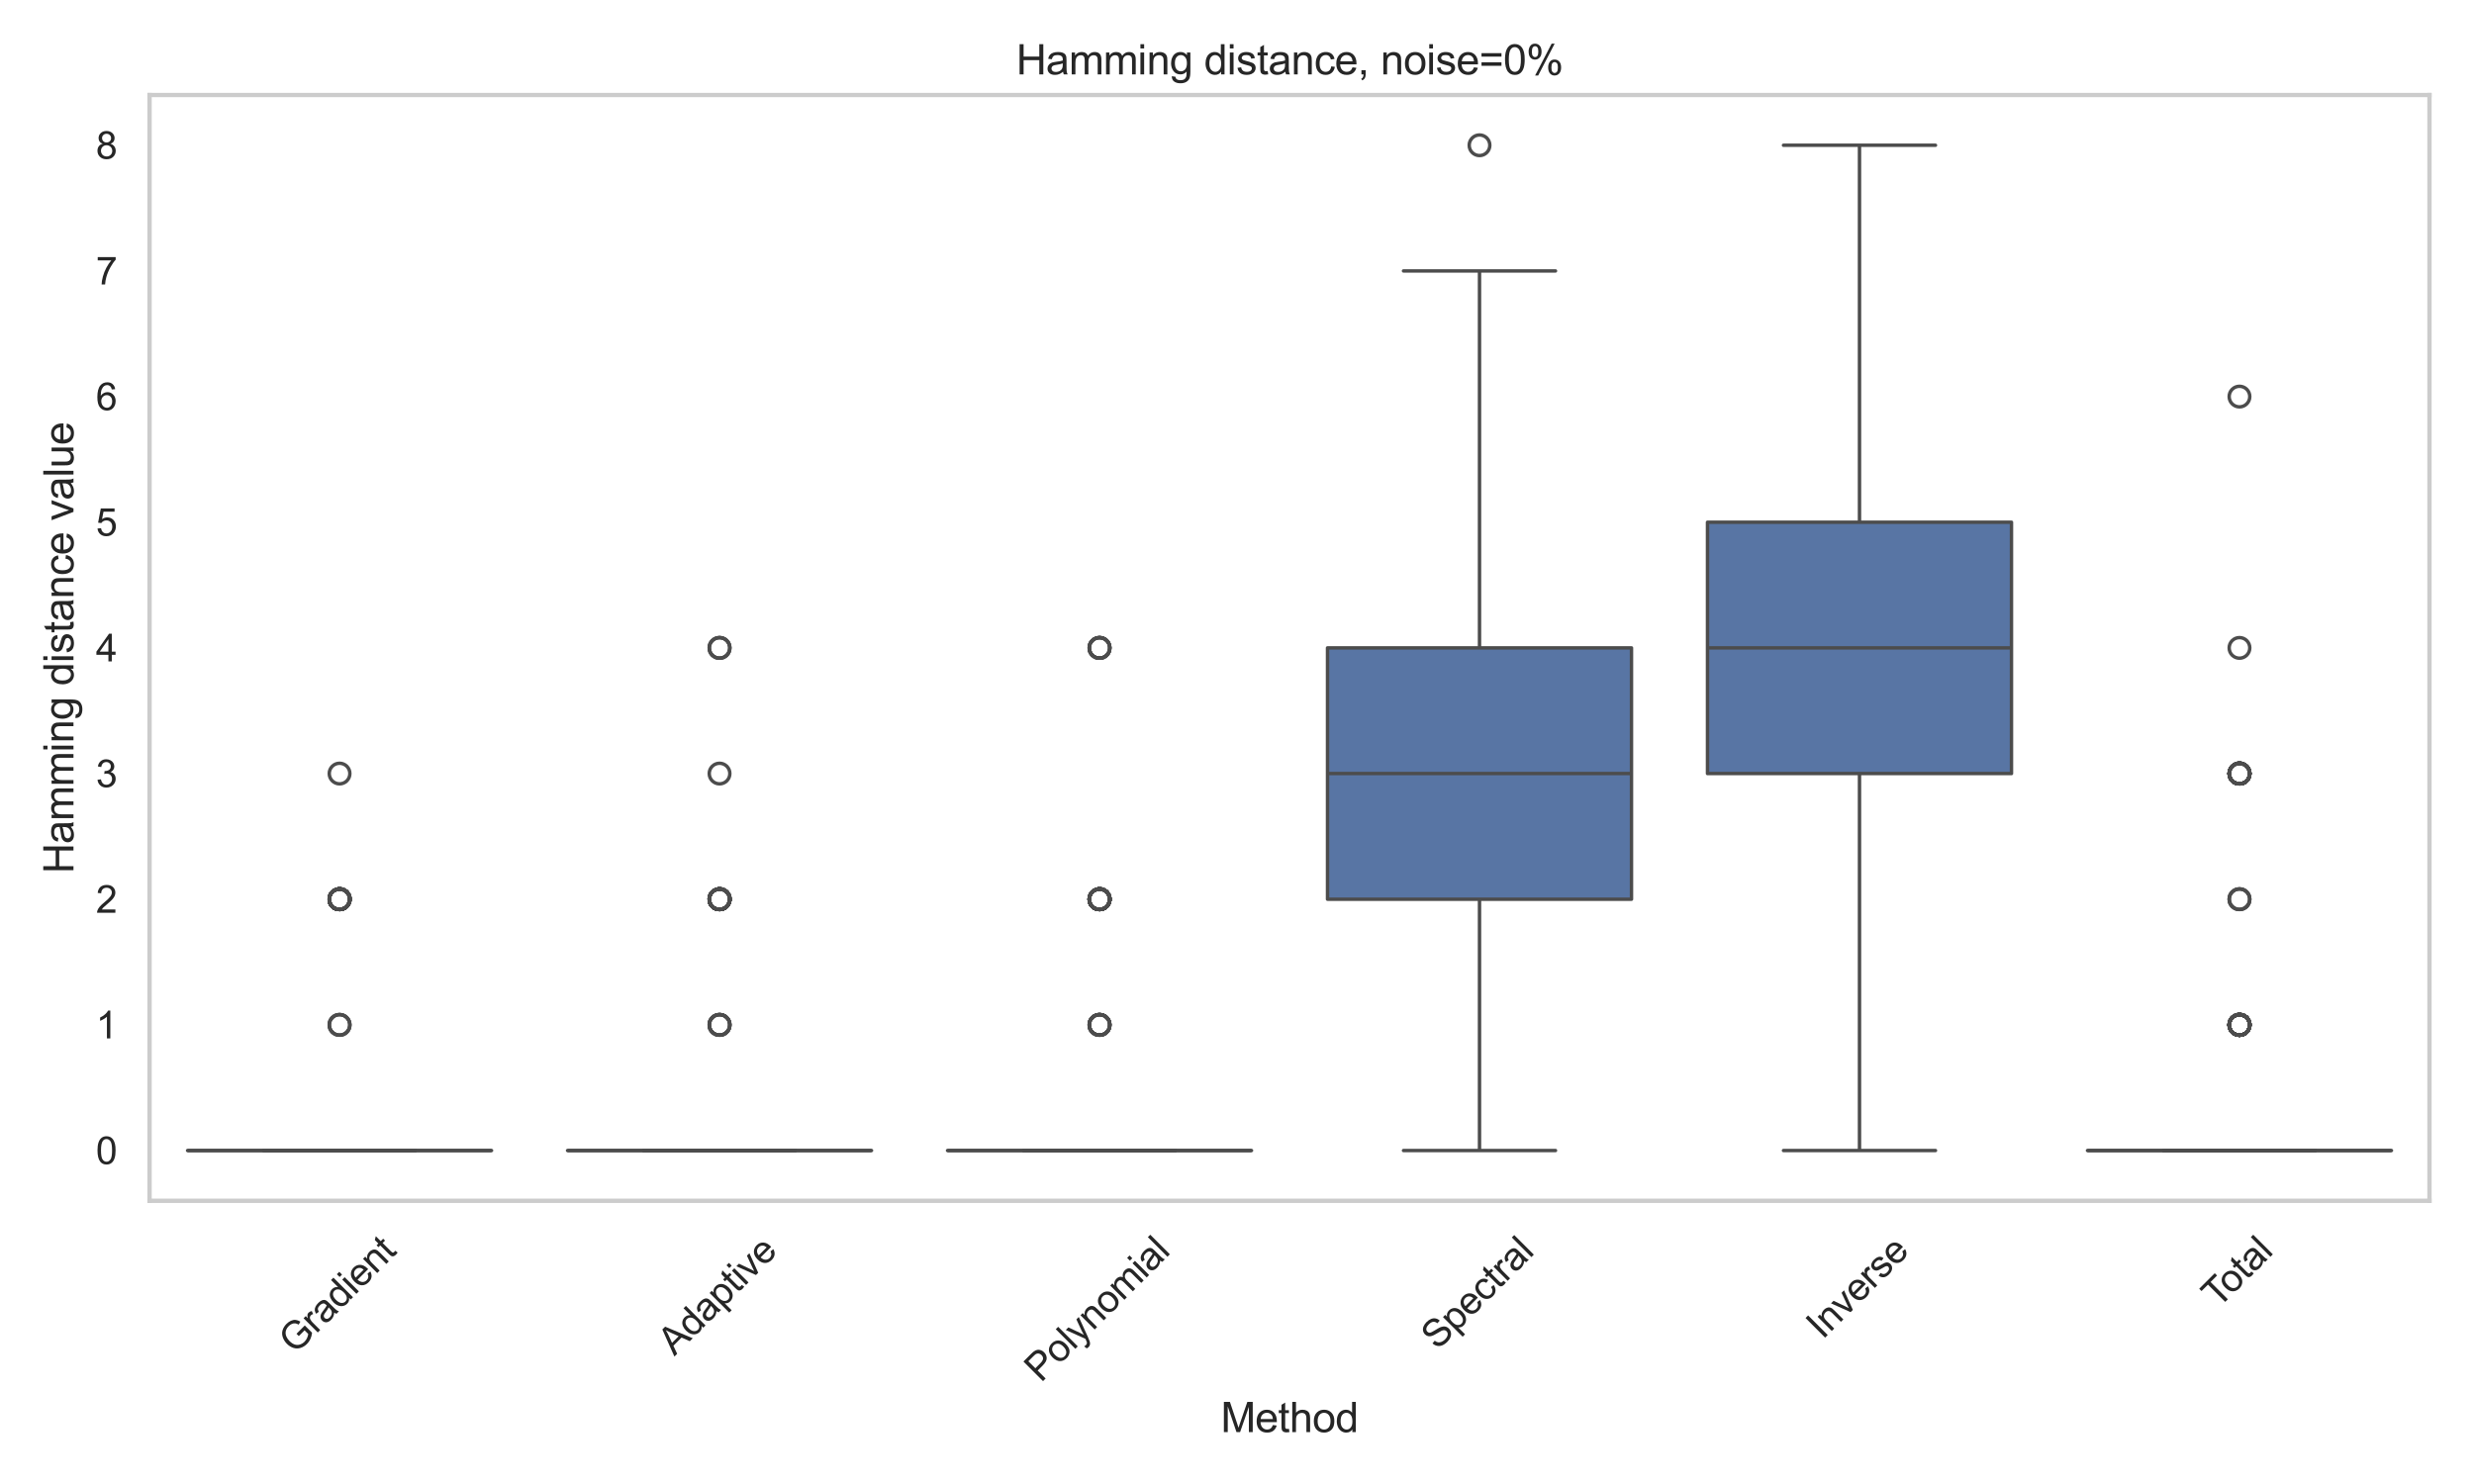 <?xml version="1.0" encoding="utf-8" standalone="no"?>
<!DOCTYPE svg PUBLIC "-//W3C//DTD SVG 1.1//EN"
  "http://www.w3.org/Graphics/SVG/1.1/DTD/svg11.dtd">
<svg xmlns:xlink="http://www.w3.org/1999/xlink" width="720pt" height="432pt" viewBox="0 0 720 432" xmlns="http://www.w3.org/2000/svg" version="1.1">
 <defs>
  <style type="text/css">*{stroke-linejoin: round; stroke-linecap: butt}</style>
 </defs>
 <g id="figure_1">
  <g id="patch_1">
   <path d="M 0 432 
L 720 432 
L 720 0 
L 0 0 
z
" style="fill: #ffffff"/>
  </g>
  <g id="axes_1">
   <g id="patch_2">
    <path d="M 43.526 349.556 
L 707.04 349.556 
L 707.04 27.656 
L 43.526 27.656 
z
" style="fill: #ffffff"/>
   </g>
   <g id="matplotlib.axis_1">
    <g id="xtick_1">
     <g id="text_1">
      <!-- Gradient -->
      <g style="fill: #262626" transform="translate(85.915 394.454) rotate(-45) scale(0.11 -0.11)">
       <defs>
        <path id="ArialMT-47" d="M 2638 1797 
L 2638 2334 
L 4578 2338 
L 4578 638 
Q 4131 281 3656 101 
Q 3181 -78 2681 -78 
Q 2006 -78 1454 211 
Q 903 500 622 1047 
Q 341 1594 341 2269 
Q 341 2938 620 3517 
Q 900 4097 1425 4378 
Q 1950 4659 2634 4659 
Q 3131 4659 3532 4498 
Q 3934 4338 4162 4050 
Q 4391 3763 4509 3300 
L 3963 3150 
Q 3859 3500 3706 3700 
Q 3553 3900 3268 4020 
Q 2984 4141 2638 4141 
Q 2222 4141 1919 4014 
Q 1616 3888 1430 3681 
Q 1244 3475 1141 3228 
Q 966 2803 966 2306 
Q 966 1694 1177 1281 
Q 1388 869 1791 669 
Q 2194 469 2647 469 
Q 3041 469 3416 620 
Q 3791 772 3984 944 
L 3984 1797 
L 2638 1797 
z
" transform="scale(0.016)"/>
        <path id="ArialMT-72" d="M 416 0 
L 416 3319 
L 922 3319 
L 922 2816 
Q 1116 3169 1280 3281 
Q 1444 3394 1641 3394 
Q 1925 3394 2219 3213 
L 2025 2691 
Q 1819 2813 1613 2813 
Q 1428 2813 1281 2702 
Q 1134 2591 1072 2394 
Q 978 2094 978 1738 
L 978 0 
L 416 0 
z
" transform="scale(0.016)"/>
        <path id="ArialMT-61" d="M 2588 409 
Q 2275 144 1986 34 
Q 1697 -75 1366 -75 
Q 819 -75 525 192 
Q 231 459 231 875 
Q 231 1119 342 1320 
Q 453 1522 633 1644 
Q 813 1766 1038 1828 
Q 1203 1872 1538 1913 
Q 2219 1994 2541 2106 
Q 2544 2222 2544 2253 
Q 2544 2597 2384 2738 
Q 2169 2928 1744 2928 
Q 1347 2928 1158 2789 
Q 969 2650 878 2297 
L 328 2372 
Q 403 2725 575 2942 
Q 747 3159 1072 3276 
Q 1397 3394 1825 3394 
Q 2250 3394 2515 3294 
Q 2781 3194 2906 3042 
Q 3031 2891 3081 2659 
Q 3109 2516 3109 2141 
L 3109 1391 
Q 3109 606 3145 398 
Q 3181 191 3288 0 
L 2700 0 
Q 2613 175 2588 409 
z
M 2541 1666 
Q 2234 1541 1622 1453 
Q 1275 1403 1131 1340 
Q 988 1278 909 1158 
Q 831 1038 831 891 
Q 831 666 1001 516 
Q 1172 366 1500 366 
Q 1825 366 2078 508 
Q 2331 650 2450 897 
Q 2541 1088 2541 1459 
L 2541 1666 
z
" transform="scale(0.016)"/>
        <path id="ArialMT-64" d="M 2575 0 
L 2575 419 
Q 2259 -75 1647 -75 
Q 1250 -75 917 144 
Q 584 363 401 755 
Q 219 1147 219 1656 
Q 219 2153 384 2558 
Q 550 2963 881 3178 
Q 1213 3394 1622 3394 
Q 1922 3394 2156 3267 
Q 2391 3141 2538 2938 
L 2538 4581 
L 3097 4581 
L 3097 0 
L 2575 0 
z
M 797 1656 
Q 797 1019 1065 703 
Q 1334 388 1700 388 
Q 2069 388 2326 689 
Q 2584 991 2584 1609 
Q 2584 2291 2321 2609 
Q 2059 2928 1675 2928 
Q 1300 2928 1048 2622 
Q 797 2316 797 1656 
z
" transform="scale(0.016)"/>
        <path id="ArialMT-69" d="M 425 3934 
L 425 4581 
L 988 4581 
L 988 3934 
L 425 3934 
z
M 425 0 
L 425 3319 
L 988 3319 
L 988 0 
L 425 0 
z
" transform="scale(0.016)"/>
        <path id="ArialMT-65" d="M 2694 1069 
L 3275 997 
Q 3138 488 2766 206 
Q 2394 -75 1816 -75 
Q 1088 -75 661 373 
Q 234 822 234 1631 
Q 234 2469 665 2931 
Q 1097 3394 1784 3394 
Q 2450 3394 2872 2941 
Q 3294 2488 3294 1666 
Q 3294 1616 3291 1516 
L 816 1516 
Q 847 969 1125 678 
Q 1403 388 1819 388 
Q 2128 388 2347 550 
Q 2566 713 2694 1069 
z
M 847 1978 
L 2700 1978 
Q 2663 2397 2488 2606 
Q 2219 2931 1791 2931 
Q 1403 2931 1139 2672 
Q 875 2413 847 1978 
z
" transform="scale(0.016)"/>
        <path id="ArialMT-6e" d="M 422 0 
L 422 3319 
L 928 3319 
L 928 2847 
Q 1294 3394 1984 3394 
Q 2284 3394 2536 3286 
Q 2788 3178 2913 3003 
Q 3038 2828 3088 2588 
Q 3119 2431 3119 2041 
L 3119 0 
L 2556 0 
L 2556 2019 
Q 2556 2363 2490 2533 
Q 2425 2703 2258 2804 
Q 2091 2906 1866 2906 
Q 1506 2906 1245 2678 
Q 984 2450 984 1813 
L 984 0 
L 422 0 
z
" transform="scale(0.016)"/>
        <path id="ArialMT-74" d="M 1650 503 
L 1731 6 
Q 1494 -44 1306 -44 
Q 1000 -44 831 53 
Q 663 150 594 308 
Q 525 466 525 972 
L 525 2881 
L 113 2881 
L 113 3319 
L 525 3319 
L 525 4141 
L 1084 4478 
L 1084 3319 
L 1650 3319 
L 1650 2881 
L 1084 2881 
L 1084 941 
Q 1084 700 1114 631 
Q 1144 563 1211 522 
Q 1278 481 1403 481 
Q 1497 481 1650 503 
z
" transform="scale(0.016)"/>
       </defs>
       <use xlink:href="#ArialMT-47"/>
       <use xlink:href="#ArialMT-72" x="77.783"/>
       <use xlink:href="#ArialMT-61" x="111.084"/>
       <use xlink:href="#ArialMT-64" x="166.699"/>
       <use xlink:href="#ArialMT-69" x="222.314"/>
       <use xlink:href="#ArialMT-65" x="244.531"/>
       <use xlink:href="#ArialMT-6e" x="300.146"/>
       <use xlink:href="#ArialMT-74" x="355.762"/>
      </g>
     </g>
    </g>
    <g id="xtick_2">
     <g id="text_2">
      <!-- Adaptive -->
      <g style="fill: #262626" transform="translate(196.281 394.891) rotate(-45) scale(0.11 -0.11)">
       <defs>
        <path id="ArialMT-41" d="M -9 0 
L 1750 4581 
L 2403 4581 
L 4278 0 
L 3588 0 
L 3053 1388 
L 1138 1388 
L 634 0 
L -9 0 
z
M 1313 1881 
L 2866 1881 
L 2388 3150 
Q 2169 3728 2063 4100 
Q 1975 3659 1816 3225 
L 1313 1881 
z
" transform="scale(0.016)"/>
        <path id="ArialMT-70" d="M 422 -1272 
L 422 3319 
L 934 3319 
L 934 2888 
Q 1116 3141 1344 3267 
Q 1572 3394 1897 3394 
Q 2322 3394 2647 3175 
Q 2972 2956 3137 2557 
Q 3303 2159 3303 1684 
Q 3303 1175 3120 767 
Q 2938 359 2589 142 
Q 2241 -75 1856 -75 
Q 1575 -75 1351 44 
Q 1128 163 984 344 
L 984 -1272 
L 422 -1272 
z
M 931 1641 
Q 931 1000 1190 694 
Q 1450 388 1819 388 
Q 2194 388 2461 705 
Q 2728 1022 2728 1688 
Q 2728 2322 2467 2637 
Q 2206 2953 1844 2953 
Q 1484 2953 1207 2617 
Q 931 2281 931 1641 
z
" transform="scale(0.016)"/>
        <path id="ArialMT-76" d="M 1344 0 
L 81 3319 
L 675 3319 
L 1388 1331 
Q 1503 1009 1600 663 
Q 1675 925 1809 1294 
L 2547 3319 
L 3125 3319 
L 1869 0 
L 1344 0 
z
" transform="scale(0.016)"/>
       </defs>
       <use xlink:href="#ArialMT-41"/>
       <use xlink:href="#ArialMT-64" x="66.699"/>
       <use xlink:href="#ArialMT-61" x="122.314"/>
       <use xlink:href="#ArialMT-70" x="177.93"/>
       <use xlink:href="#ArialMT-74" x="233.545"/>
       <use xlink:href="#ArialMT-69" x="261.328"/>
       <use xlink:href="#ArialMT-76" x="283.545"/>
       <use xlink:href="#ArialMT-65" x="333.545"/>
      </g>
     </g>
    </g>
    <g id="xtick_3">
     <g id="text_3">
      <!-- Polynomial -->
      <g style="fill: #262626" transform="translate(302.934 402.666) rotate(-45) scale(0.11 -0.11)">
       <defs>
        <path id="ArialMT-50" d="M 494 0 
L 494 4581 
L 2222 4581 
Q 2678 4581 2919 4538 
Q 3256 4481 3484 4323 
Q 3713 4166 3852 3881 
Q 3991 3597 3991 3256 
Q 3991 2672 3619 2267 
Q 3247 1863 2275 1863 
L 1100 1863 
L 1100 0 
L 494 0 
z
M 1100 2403 
L 2284 2403 
Q 2872 2403 3119 2622 
Q 3366 2841 3366 3238 
Q 3366 3525 3220 3729 
Q 3075 3934 2838 4000 
Q 2684 4041 2272 4041 
L 1100 4041 
L 1100 2403 
z
" transform="scale(0.016)"/>
        <path id="ArialMT-6f" d="M 213 1659 
Q 213 2581 725 3025 
Q 1153 3394 1769 3394 
Q 2453 3394 2887 2945 
Q 3322 2497 3322 1706 
Q 3322 1066 3130 698 
Q 2938 331 2570 128 
Q 2203 -75 1769 -75 
Q 1072 -75 642 372 
Q 213 819 213 1659 
z
M 791 1659 
Q 791 1022 1069 705 
Q 1347 388 1769 388 
Q 2188 388 2466 706 
Q 2744 1025 2744 1678 
Q 2744 2294 2464 2611 
Q 2184 2928 1769 2928 
Q 1347 2928 1069 2612 
Q 791 2297 791 1659 
z
" transform="scale(0.016)"/>
        <path id="ArialMT-6c" d="M 409 0 
L 409 4581 
L 972 4581 
L 972 0 
L 409 0 
z
" transform="scale(0.016)"/>
        <path id="ArialMT-79" d="M 397 -1278 
L 334 -750 
Q 519 -800 656 -800 
Q 844 -800 956 -737 
Q 1069 -675 1141 -563 
Q 1194 -478 1313 -144 
Q 1328 -97 1363 -6 
L 103 3319 
L 709 3319 
L 1400 1397 
Q 1534 1031 1641 628 
Q 1738 1016 1872 1384 
L 2581 3319 
L 3144 3319 
L 1881 -56 
Q 1678 -603 1566 -809 
Q 1416 -1088 1222 -1217 
Q 1028 -1347 759 -1347 
Q 597 -1347 397 -1278 
z
" transform="scale(0.016)"/>
        <path id="ArialMT-6d" d="M 422 0 
L 422 3319 
L 925 3319 
L 925 2853 
Q 1081 3097 1340 3245 
Q 1600 3394 1931 3394 
Q 2300 3394 2536 3241 
Q 2772 3088 2869 2813 
Q 3263 3394 3894 3394 
Q 4388 3394 4653 3120 
Q 4919 2847 4919 2278 
L 4919 0 
L 4359 0 
L 4359 2091 
Q 4359 2428 4304 2576 
Q 4250 2725 4106 2815 
Q 3963 2906 3769 2906 
Q 3419 2906 3187 2673 
Q 2956 2441 2956 1928 
L 2956 0 
L 2394 0 
L 2394 2156 
Q 2394 2531 2256 2718 
Q 2119 2906 1806 2906 
Q 1569 2906 1367 2781 
Q 1166 2656 1075 2415 
Q 984 2175 984 1722 
L 984 0 
L 422 0 
z
" transform="scale(0.016)"/>
       </defs>
       <use xlink:href="#ArialMT-50"/>
       <use xlink:href="#ArialMT-6f" x="66.699"/>
       <use xlink:href="#ArialMT-6c" x="122.314"/>
       <use xlink:href="#ArialMT-79" x="144.531"/>
       <use xlink:href="#ArialMT-6e" x="194.531"/>
       <use xlink:href="#ArialMT-6f" x="250.146"/>
       <use xlink:href="#ArialMT-6d" x="305.762"/>
       <use xlink:href="#ArialMT-69" x="389.062"/>
       <use xlink:href="#ArialMT-61" x="411.279"/>
       <use xlink:href="#ArialMT-6c" x="466.895"/>
      </g>
     </g>
    </g>
    <g id="xtick_4">
     <g id="text_4">
      <!-- Spectral -->
      <g style="fill: #262626" transform="translate(418.368 393.251) rotate(-45) scale(0.11 -0.11)">
       <defs>
        <path id="ArialMT-53" d="M 288 1472 
L 859 1522 
Q 900 1178 1048 958 
Q 1197 738 1509 602 
Q 1822 466 2213 466 
Q 2559 466 2825 569 
Q 3091 672 3220 851 
Q 3350 1031 3350 1244 
Q 3350 1459 3225 1620 
Q 3100 1781 2813 1891 
Q 2628 1963 1997 2114 
Q 1366 2266 1113 2400 
Q 784 2572 623 2826 
Q 463 3081 463 3397 
Q 463 3744 659 4045 
Q 856 4347 1234 4503 
Q 1613 4659 2075 4659 
Q 2584 4659 2973 4495 
Q 3363 4331 3572 4012 
Q 3781 3694 3797 3291 
L 3216 3247 
Q 3169 3681 2898 3903 
Q 2628 4125 2100 4125 
Q 1550 4125 1298 3923 
Q 1047 3722 1047 3438 
Q 1047 3191 1225 3031 
Q 1400 2872 2139 2705 
Q 2878 2538 3153 2413 
Q 3553 2228 3743 1945 
Q 3934 1663 3934 1294 
Q 3934 928 3725 604 
Q 3516 281 3123 101 
Q 2731 -78 2241 -78 
Q 1619 -78 1198 103 
Q 778 284 539 648 
Q 300 1013 288 1472 
z
" transform="scale(0.016)"/>
        <path id="ArialMT-63" d="M 2588 1216 
L 3141 1144 
Q 3050 572 2676 248 
Q 2303 -75 1759 -75 
Q 1078 -75 664 370 
Q 250 816 250 1647 
Q 250 2184 428 2587 
Q 606 2991 970 3192 
Q 1334 3394 1763 3394 
Q 2303 3394 2647 3120 
Q 2991 2847 3088 2344 
L 2541 2259 
Q 2463 2594 2264 2762 
Q 2066 2931 1784 2931 
Q 1359 2931 1093 2626 
Q 828 2322 828 1663 
Q 828 994 1084 691 
Q 1341 388 1753 388 
Q 2084 388 2306 591 
Q 2528 794 2588 1216 
z
" transform="scale(0.016)"/>
       </defs>
       <use xlink:href="#ArialMT-53"/>
       <use xlink:href="#ArialMT-70" x="66.699"/>
       <use xlink:href="#ArialMT-65" x="122.314"/>
       <use xlink:href="#ArialMT-63" x="177.93"/>
       <use xlink:href="#ArialMT-74" x="227.93"/>
       <use xlink:href="#ArialMT-72" x="255.713"/>
       <use xlink:href="#ArialMT-61" x="289.014"/>
       <use xlink:href="#ArialMT-6c" x="344.629"/>
      </g>
     </g>
    </g>
    <g id="xtick_5">
     <g id="text_5">
      <!-- Inverse -->
      <g style="fill: #262626" transform="translate(530.42 390.128) rotate(-45) scale(0.11 -0.11)">
       <defs>
        <path id="ArialMT-49" d="M 597 0 
L 597 4581 
L 1203 4581 
L 1203 0 
L 597 0 
z
" transform="scale(0.016)"/>
        <path id="ArialMT-73" d="M 197 991 
L 753 1078 
Q 800 744 1014 566 
Q 1228 388 1613 388 
Q 2000 388 2187 545 
Q 2375 703 2375 916 
Q 2375 1106 2209 1216 
Q 2094 1291 1634 1406 
Q 1016 1563 777 1677 
Q 538 1791 414 1992 
Q 291 2194 291 2438 
Q 291 2659 392 2848 
Q 494 3038 669 3163 
Q 800 3259 1026 3326 
Q 1253 3394 1513 3394 
Q 1903 3394 2198 3281 
Q 2494 3169 2634 2976 
Q 2775 2784 2828 2463 
L 2278 2388 
Q 2241 2644 2061 2787 
Q 1881 2931 1553 2931 
Q 1166 2931 1000 2803 
Q 834 2675 834 2503 
Q 834 2394 903 2306 
Q 972 2216 1119 2156 
Q 1203 2125 1616 2013 
Q 2213 1853 2448 1751 
Q 2684 1650 2818 1456 
Q 2953 1263 2953 975 
Q 2953 694 2789 445 
Q 2625 197 2315 61 
Q 2006 -75 1616 -75 
Q 969 -75 630 194 
Q 291 463 197 991 
z
" transform="scale(0.016)"/>
       </defs>
       <use xlink:href="#ArialMT-49"/>
       <use xlink:href="#ArialMT-6e" x="27.783"/>
       <use xlink:href="#ArialMT-76" x="83.398"/>
       <use xlink:href="#ArialMT-65" x="133.398"/>
       <use xlink:href="#ArialMT-72" x="189.014"/>
       <use xlink:href="#ArialMT-73" x="222.314"/>
       <use xlink:href="#ArialMT-65" x="272.314"/>
      </g>
     </g>
    </g>
    <g id="xtick_6">
     <g id="text_6">
      <!-- Total -->
      <g style="fill: #262626" transform="translate(645.545 381.049) rotate(-45) scale(0.11 -0.11)">
       <defs>
        <path id="ArialMT-54" d="M 1659 0 
L 1659 4041 
L 150 4041 
L 150 4581 
L 3781 4581 
L 3781 4041 
L 2266 4041 
L 2266 0 
L 1659 0 
z
" transform="scale(0.016)"/>
       </defs>
       <use xlink:href="#ArialMT-54"/>
       <use xlink:href="#ArialMT-6f" x="49.959"/>
       <use xlink:href="#ArialMT-74" x="105.574"/>
       <use xlink:href="#ArialMT-61" x="133.357"/>
       <use xlink:href="#ArialMT-6c" x="188.973"/>
      </g>
     </g>
    </g>
    <g id="text_7">
     <!-- Method -->
     <g style="fill: #262626" transform="translate(355.272 416.892) scale(0.12 -0.12)">
      <defs>
       <path id="ArialMT-4d" d="M 475 0 
L 475 4581 
L 1388 4581 
L 2472 1338 
Q 2622 884 2691 659 
Q 2769 909 2934 1394 
L 4031 4581 
L 4847 4581 
L 4847 0 
L 4263 0 
L 4263 3834 
L 2931 0 
L 2384 0 
L 1059 3900 
L 1059 0 
L 475 0 
z
" transform="scale(0.016)"/>
       <path id="ArialMT-68" d="M 422 0 
L 422 4581 
L 984 4581 
L 984 2938 
Q 1378 3394 1978 3394 
Q 2347 3394 2619 3248 
Q 2891 3103 3008 2847 
Q 3125 2591 3125 2103 
L 3125 0 
L 2563 0 
L 2563 2103 
Q 2563 2525 2380 2717 
Q 2197 2909 1863 2909 
Q 1613 2909 1392 2779 
Q 1172 2650 1078 2428 
Q 984 2206 984 1816 
L 984 0 
L 422 0 
z
" transform="scale(0.016)"/>
      </defs>
      <use xlink:href="#ArialMT-4d"/>
      <use xlink:href="#ArialMT-65" x="83.301"/>
      <use xlink:href="#ArialMT-74" x="138.916"/>
      <use xlink:href="#ArialMT-68" x="166.699"/>
      <use xlink:href="#ArialMT-6f" x="222.314"/>
      <use xlink:href="#ArialMT-64" x="277.93"/>
     </g>
    </g>
   </g>
   <g id="matplotlib.axis_2">
    <g id="ytick_1">
     <g id="text_8">
      <!-- 0 -->
      <g style="fill: #262626" transform="translate(27.909 338.861) scale(0.11 -0.11)">
       <defs>
        <path id="ArialMT-30" d="M 266 2259 
Q 266 3072 433 3567 
Q 600 4063 929 4331 
Q 1259 4600 1759 4600 
Q 2128 4600 2406 4451 
Q 2684 4303 2865 4023 
Q 3047 3744 3150 3342 
Q 3253 2941 3253 2259 
Q 3253 1453 3087 958 
Q 2922 463 2592 192 
Q 2263 -78 1759 -78 
Q 1097 -78 719 397 
Q 266 969 266 2259 
z
M 844 2259 
Q 844 1131 1108 757 
Q 1372 384 1759 384 
Q 2147 384 2411 759 
Q 2675 1134 2675 2259 
Q 2675 3391 2411 3762 
Q 2147 4134 1753 4134 
Q 1366 4134 1134 3806 
Q 844 3388 844 2259 
z
" transform="scale(0.016)"/>
       </defs>
       <use xlink:href="#ArialMT-30"/>
      </g>
     </g>
    </g>
    <g id="ytick_2">
     <g id="text_9">
      <!-- 1 -->
      <g style="fill: #262626" transform="translate(27.909 302.281) scale(0.11 -0.11)">
       <defs>
        <path id="ArialMT-31" d="M 2384 0 
L 1822 0 
L 1822 3584 
Q 1619 3391 1289 3197 
Q 959 3003 697 2906 
L 697 3450 
Q 1169 3672 1522 3987 
Q 1875 4303 2022 4600 
L 2384 4600 
L 2384 0 
z
" transform="scale(0.016)"/>
       </defs>
       <use xlink:href="#ArialMT-31"/>
      </g>
     </g>
    </g>
    <g id="ytick_3">
     <g id="text_10">
      <!-- 2 -->
      <g style="fill: #262626" transform="translate(27.909 265.702) scale(0.11 -0.11)">
       <defs>
        <path id="ArialMT-32" d="M 3222 541 
L 3222 0 
L 194 0 
Q 188 203 259 391 
Q 375 700 629 1000 
Q 884 1300 1366 1694 
Q 2113 2306 2375 2664 
Q 2638 3022 2638 3341 
Q 2638 3675 2398 3904 
Q 2159 4134 1775 4134 
Q 1369 4134 1125 3890 
Q 881 3647 878 3216 
L 300 3275 
Q 359 3922 746 4261 
Q 1134 4600 1788 4600 
Q 2447 4600 2831 4234 
Q 3216 3869 3216 3328 
Q 3216 3053 3103 2787 
Q 2991 2522 2730 2228 
Q 2469 1934 1863 1422 
Q 1356 997 1212 845 
Q 1069 694 975 541 
L 3222 541 
z
" transform="scale(0.016)"/>
       </defs>
       <use xlink:href="#ArialMT-32"/>
      </g>
     </g>
    </g>
    <g id="ytick_4">
     <g id="text_11">
      <!-- 3 -->
      <g style="fill: #262626" transform="translate(27.909 229.122) scale(0.11 -0.11)">
       <defs>
        <path id="ArialMT-33" d="M 269 1209 
L 831 1284 
Q 928 806 1161 595 
Q 1394 384 1728 384 
Q 2125 384 2398 659 
Q 2672 934 2672 1341 
Q 2672 1728 2419 1979 
Q 2166 2231 1775 2231 
Q 1616 2231 1378 2169 
L 1441 2663 
Q 1497 2656 1531 2656 
Q 1891 2656 2178 2843 
Q 2466 3031 2466 3422 
Q 2466 3731 2256 3934 
Q 2047 4138 1716 4138 
Q 1388 4138 1169 3931 
Q 950 3725 888 3313 
L 325 3413 
Q 428 3978 793 4289 
Q 1159 4600 1703 4600 
Q 2078 4600 2393 4439 
Q 2709 4278 2876 4000 
Q 3044 3722 3044 3409 
Q 3044 3113 2884 2869 
Q 2725 2625 2413 2481 
Q 2819 2388 3044 2092 
Q 3269 1797 3269 1353 
Q 3269 753 2831 336 
Q 2394 -81 1725 -81 
Q 1122 -81 723 278 
Q 325 638 269 1209 
z
" transform="scale(0.016)"/>
       </defs>
       <use xlink:href="#ArialMT-33"/>
      </g>
     </g>
    </g>
    <g id="ytick_5">
     <g id="text_12">
      <!-- 4 -->
      <g style="fill: #262626" transform="translate(27.909 192.543) scale(0.11 -0.11)">
       <defs>
        <path id="ArialMT-34" d="M 2069 0 
L 2069 1097 
L 81 1097 
L 81 1613 
L 2172 4581 
L 2631 4581 
L 2631 1613 
L 3250 1613 
L 3250 1097 
L 2631 1097 
L 2631 0 
L 2069 0 
z
M 2069 1613 
L 2069 3678 
L 634 1613 
L 2069 1613 
z
" transform="scale(0.016)"/>
       </defs>
       <use xlink:href="#ArialMT-34"/>
      </g>
     </g>
    </g>
    <g id="ytick_6">
     <g id="text_13">
      <!-- 5 -->
      <g style="fill: #262626" transform="translate(27.909 155.963) scale(0.11 -0.11)">
       <defs>
        <path id="ArialMT-35" d="M 266 1200 
L 856 1250 
Q 922 819 1161 601 
Q 1400 384 1738 384 
Q 2144 384 2425 690 
Q 2706 997 2706 1503 
Q 2706 1984 2436 2262 
Q 2166 2541 1728 2541 
Q 1456 2541 1237 2417 
Q 1019 2294 894 2097 
L 366 2166 
L 809 4519 
L 3088 4519 
L 3088 3981 
L 1259 3981 
L 1013 2750 
Q 1425 3038 1878 3038 
Q 2478 3038 2890 2622 
Q 3303 2206 3303 1553 
Q 3303 931 2941 478 
Q 2500 -78 1738 -78 
Q 1113 -78 717 272 
Q 322 622 266 1200 
z
" transform="scale(0.016)"/>
       </defs>
       <use xlink:href="#ArialMT-35"/>
      </g>
     </g>
    </g>
    <g id="ytick_7">
     <g id="text_14">
      <!-- 6 -->
      <g style="fill: #262626" transform="translate(27.909 119.384) scale(0.11 -0.11)">
       <defs>
        <path id="ArialMT-36" d="M 3184 3459 
L 2625 3416 
Q 2550 3747 2413 3897 
Q 2184 4138 1850 4138 
Q 1581 4138 1378 3988 
Q 1113 3794 959 3422 
Q 806 3050 800 2363 
Q 1003 2672 1297 2822 
Q 1591 2972 1913 2972 
Q 2475 2972 2870 2558 
Q 3266 2144 3266 1488 
Q 3266 1056 3080 686 
Q 2894 316 2569 119 
Q 2244 -78 1831 -78 
Q 1128 -78 684 439 
Q 241 956 241 2144 
Q 241 3472 731 4075 
Q 1159 4600 1884 4600 
Q 2425 4600 2770 4297 
Q 3116 3994 3184 3459 
z
M 888 1484 
Q 888 1194 1011 928 
Q 1134 663 1356 523 
Q 1578 384 1822 384 
Q 2178 384 2434 671 
Q 2691 959 2691 1453 
Q 2691 1928 2437 2201 
Q 2184 2475 1800 2475 
Q 1419 2475 1153 2201 
Q 888 1928 888 1484 
z
" transform="scale(0.016)"/>
       </defs>
       <use xlink:href="#ArialMT-36"/>
      </g>
     </g>
    </g>
    <g id="ytick_8">
     <g id="text_15">
      <!-- 7 -->
      <g style="fill: #262626" transform="translate(27.909 82.804) scale(0.11 -0.11)">
       <defs>
        <path id="ArialMT-37" d="M 303 3981 
L 303 4522 
L 3269 4522 
L 3269 4084 
Q 2831 3619 2401 2847 
Q 1972 2075 1738 1259 
Q 1569 684 1522 0 
L 944 0 
Q 953 541 1156 1306 
Q 1359 2072 1739 2783 
Q 2119 3494 2547 3981 
L 303 3981 
z
" transform="scale(0.016)"/>
       </defs>
       <use xlink:href="#ArialMT-37"/>
      </g>
     </g>
    </g>
    <g id="ytick_9">
     <g id="text_16">
      <!-- 8 -->
      <g style="fill: #262626" transform="translate(27.909 46.225) scale(0.11 -0.11)">
       <defs>
        <path id="ArialMT-38" d="M 1131 2484 
Q 781 2613 612 2850 
Q 444 3088 444 3419 
Q 444 3919 803 4259 
Q 1163 4600 1759 4600 
Q 2359 4600 2725 4251 
Q 3091 3903 3091 3403 
Q 3091 3084 2923 2848 
Q 2756 2613 2416 2484 
Q 2838 2347 3058 2040 
Q 3278 1734 3278 1309 
Q 3278 722 2862 322 
Q 2447 -78 1769 -78 
Q 1091 -78 675 323 
Q 259 725 259 1325 
Q 259 1772 486 2073 
Q 713 2375 1131 2484 
z
M 1019 3438 
Q 1019 3113 1228 2906 
Q 1438 2700 1772 2700 
Q 2097 2700 2305 2904 
Q 2513 3109 2513 3406 
Q 2513 3716 2298 3927 
Q 2084 4138 1766 4138 
Q 1444 4138 1231 3931 
Q 1019 3725 1019 3438 
z
M 838 1322 
Q 838 1081 952 856 
Q 1066 631 1291 507 
Q 1516 384 1775 384 
Q 2178 384 2440 643 
Q 2703 903 2703 1303 
Q 2703 1709 2433 1975 
Q 2163 2241 1756 2241 
Q 1359 2241 1098 1978 
Q 838 1716 838 1322 
z
" transform="scale(0.016)"/>
       </defs>
       <use xlink:href="#ArialMT-38"/>
      </g>
     </g>
    </g>
    <g id="text_17">
     <!-- Hamming distance value -->
     <g style="fill: #262626" transform="translate(21.384 254.3) rotate(-90) scale(0.12 -0.12)">
      <defs>
       <path id="ArialMT-48" d="M 513 0 
L 513 4581 
L 1119 4581 
L 1119 2700 
L 3500 2700 
L 3500 4581 
L 4106 4581 
L 4106 0 
L 3500 0 
L 3500 2159 
L 1119 2159 
L 1119 0 
L 513 0 
z
" transform="scale(0.016)"/>
       <path id="ArialMT-67" d="M 319 -275 
L 866 -356 
Q 900 -609 1056 -725 
Q 1266 -881 1628 -881 
Q 2019 -881 2231 -725 
Q 2444 -569 2519 -288 
Q 2563 -116 2559 434 
Q 2191 0 1641 0 
Q 956 0 581 494 
Q 206 988 206 1678 
Q 206 2153 378 2554 
Q 550 2956 876 3175 
Q 1203 3394 1644 3394 
Q 2231 3394 2613 2919 
L 2613 3319 
L 3131 3319 
L 3131 450 
Q 3131 -325 2973 -648 
Q 2816 -972 2473 -1159 
Q 2131 -1347 1631 -1347 
Q 1038 -1347 672 -1080 
Q 306 -813 319 -275 
z
M 784 1719 
Q 784 1066 1043 766 
Q 1303 466 1694 466 
Q 2081 466 2343 764 
Q 2606 1063 2606 1700 
Q 2606 2309 2336 2618 
Q 2066 2928 1684 2928 
Q 1309 2928 1046 2623 
Q 784 2319 784 1719 
z
" transform="scale(0.016)"/>
       <path id="ArialMT-20" transform="scale(0.016)"/>
       <path id="ArialMT-75" d="M 2597 0 
L 2597 488 
Q 2209 -75 1544 -75 
Q 1250 -75 995 37 
Q 741 150 617 320 
Q 494 491 444 738 
Q 409 903 409 1263 
L 409 3319 
L 972 3319 
L 972 1478 
Q 972 1038 1006 884 
Q 1059 663 1231 536 
Q 1403 409 1656 409 
Q 1909 409 2131 539 
Q 2353 669 2445 892 
Q 2538 1116 2538 1541 
L 2538 3319 
L 3100 3319 
L 3100 0 
L 2597 0 
z
" transform="scale(0.016)"/>
      </defs>
      <use xlink:href="#ArialMT-48"/>
      <use xlink:href="#ArialMT-61" x="72.217"/>
      <use xlink:href="#ArialMT-6d" x="127.832"/>
      <use xlink:href="#ArialMT-6d" x="211.133"/>
      <use xlink:href="#ArialMT-69" x="294.434"/>
      <use xlink:href="#ArialMT-6e" x="316.65"/>
      <use xlink:href="#ArialMT-67" x="372.266"/>
      <use xlink:href="#ArialMT-20" x="427.881"/>
      <use xlink:href="#ArialMT-64" x="455.664"/>
      <use xlink:href="#ArialMT-69" x="511.279"/>
      <use xlink:href="#ArialMT-73" x="533.496"/>
      <use xlink:href="#ArialMT-74" x="583.496"/>
      <use xlink:href="#ArialMT-61" x="611.279"/>
      <use xlink:href="#ArialMT-6e" x="666.895"/>
      <use xlink:href="#ArialMT-63" x="722.51"/>
      <use xlink:href="#ArialMT-65" x="772.51"/>
      <use xlink:href="#ArialMT-20" x="828.125"/>
      <use xlink:href="#ArialMT-76" x="855.908"/>
      <use xlink:href="#ArialMT-61" x="905.908"/>
      <use xlink:href="#ArialMT-6c" x="961.523"/>
      <use xlink:href="#ArialMT-75" x="983.74"/>
      <use xlink:href="#ArialMT-65" x="1039.355"/>
     </g>
    </g>
   </g>
   <g id="patch_3">
    <path d="M 54.585 334.924 
L 143.053 334.924 
L 143.053 334.924 
L 54.585 334.924 
L 54.585 334.924 
z
" clip-path="url(#p963829a4d0)" style="fill: #5875a4; stroke: #4c4c4c; stroke-linejoin: miter"/>
   </g>
   <g id="line2d_1">
    <path d="M 98.819 334.924 
L 98.819 334.924 
" clip-path="url(#p963829a4d0)" style="fill: none; stroke: #4c4c4c"/>
   </g>
   <g id="line2d_2">
    <path d="M 98.819 334.924 
L 98.819 334.924 
" clip-path="url(#p963829a4d0)" style="fill: none; stroke: #4c4c4c"/>
   </g>
   <g id="line2d_3">
    <path d="M 76.702 334.924 
L 120.936 334.924 
" clip-path="url(#p963829a4d0)" style="fill: none; stroke: #4c4c4c; stroke-linecap: round"/>
   </g>
   <g id="line2d_4">
    <path d="M 76.702 334.924 
L 120.936 334.924 
" clip-path="url(#p963829a4d0)" style="fill: none; stroke: #4c4c4c; stroke-linecap: round"/>
   </g>
   <g id="line2d_5">
    <defs>
     <path id="m501f159fff" d="M 0 3 
C 0.796 3 1.559 2.684 2.121 2.121 
C 2.684 1.559 3 0.796 3 0 
C 3 -0.796 2.684 -1.559 2.121 -2.121 
C 1.559 -2.684 0.796 -3 0 -3 
C -0.796 -3 -1.559 -2.684 -2.121 -2.121 
C -2.684 -1.559 -3 -0.796 -3 0 
C -3 0.796 -2.684 1.559 -2.121 2.121 
C -1.559 2.684 -0.796 3 0 3 
z
" style="stroke: #4c4c4c"/>
    </defs>
    <g clip-path="url(#p963829a4d0)">
     <use xlink:href="#m501f159fff" x="98.819" y="261.765" style="fill-opacity: 0; stroke: #4c4c4c"/>
     <use xlink:href="#m501f159fff" x="98.819" y="261.765" style="fill-opacity: 0; stroke: #4c4c4c"/>
     <use xlink:href="#m501f159fff" x="98.819" y="261.765" style="fill-opacity: 0; stroke: #4c4c4c"/>
     <use xlink:href="#m501f159fff" x="98.819" y="298.345" style="fill-opacity: 0; stroke: #4c4c4c"/>
     <use xlink:href="#m501f159fff" x="98.819" y="261.765" style="fill-opacity: 0; stroke: #4c4c4c"/>
     <use xlink:href="#m501f159fff" x="98.819" y="261.765" style="fill-opacity: 0; stroke: #4c4c4c"/>
     <use xlink:href="#m501f159fff" x="98.819" y="261.765" style="fill-opacity: 0; stroke: #4c4c4c"/>
     <use xlink:href="#m501f159fff" x="98.819" y="261.765" style="fill-opacity: 0; stroke: #4c4c4c"/>
     <use xlink:href="#m501f159fff" x="98.819" y="261.765" style="fill-opacity: 0; stroke: #4c4c4c"/>
     <use xlink:href="#m501f159fff" x="98.819" y="298.345" style="fill-opacity: 0; stroke: #4c4c4c"/>
     <use xlink:href="#m501f159fff" x="98.819" y="261.765" style="fill-opacity: 0; stroke: #4c4c4c"/>
     <use xlink:href="#m501f159fff" x="98.819" y="261.765" style="fill-opacity: 0; stroke: #4c4c4c"/>
     <use xlink:href="#m501f159fff" x="98.819" y="261.765" style="fill-opacity: 0; stroke: #4c4c4c"/>
     <use xlink:href="#m501f159fff" x="98.819" y="261.765" style="fill-opacity: 0; stroke: #4c4c4c"/>
     <use xlink:href="#m501f159fff" x="98.819" y="261.765" style="fill-opacity: 0; stroke: #4c4c4c"/>
     <use xlink:href="#m501f159fff" x="98.819" y="261.765" style="fill-opacity: 0; stroke: #4c4c4c"/>
     <use xlink:href="#m501f159fff" x="98.819" y="261.765" style="fill-opacity: 0; stroke: #4c4c4c"/>
     <use xlink:href="#m501f159fff" x="98.819" y="261.765" style="fill-opacity: 0; stroke: #4c4c4c"/>
     <use xlink:href="#m501f159fff" x="98.819" y="261.765" style="fill-opacity: 0; stroke: #4c4c4c"/>
     <use xlink:href="#m501f159fff" x="98.819" y="261.765" style="fill-opacity: 0; stroke: #4c4c4c"/>
     <use xlink:href="#m501f159fff" x="98.819" y="261.765" style="fill-opacity: 0; stroke: #4c4c4c"/>
     <use xlink:href="#m501f159fff" x="98.819" y="261.765" style="fill-opacity: 0; stroke: #4c4c4c"/>
     <use xlink:href="#m501f159fff" x="98.819" y="261.765" style="fill-opacity: 0; stroke: #4c4c4c"/>
     <use xlink:href="#m501f159fff" x="98.819" y="261.765" style="fill-opacity: 0; stroke: #4c4c4c"/>
     <use xlink:href="#m501f159fff" x="98.819" y="261.765" style="fill-opacity: 0; stroke: #4c4c4c"/>
     <use xlink:href="#m501f159fff" x="98.819" y="261.765" style="fill-opacity: 0; stroke: #4c4c4c"/>
     <use xlink:href="#m501f159fff" x="98.819" y="225.186" style="fill-opacity: 0; stroke: #4c4c4c"/>
     <use xlink:href="#m501f159fff" x="98.819" y="261.765" style="fill-opacity: 0; stroke: #4c4c4c"/>
     <use xlink:href="#m501f159fff" x="98.819" y="298.345" style="fill-opacity: 0; stroke: #4c4c4c"/>
     <use xlink:href="#m501f159fff" x="98.819" y="261.765" style="fill-opacity: 0; stroke: #4c4c4c"/>
     <use xlink:href="#m501f159fff" x="98.819" y="261.765" style="fill-opacity: 0; stroke: #4c4c4c"/>
    </g>
   </g>
   <g id="patch_4">
    <path d="M 165.17 334.924 
L 253.639 334.924 
L 253.639 334.924 
L 165.17 334.924 
L 165.17 334.924 
z
" clip-path="url(#p963829a4d0)" style="fill: #5875a4; stroke: #4c4c4c; stroke-linejoin: miter"/>
   </g>
   <g id="line2d_6">
    <path d="M 209.405 334.924 
L 209.405 334.924 
" clip-path="url(#p963829a4d0)" style="fill: none; stroke: #4c4c4c"/>
   </g>
   <g id="line2d_7">
    <path d="M 209.405 334.924 
L 209.405 334.924 
" clip-path="url(#p963829a4d0)" style="fill: none; stroke: #4c4c4c"/>
   </g>
   <g id="line2d_8">
    <path d="M 187.288 334.924 
L 231.522 334.924 
" clip-path="url(#p963829a4d0)" style="fill: none; stroke: #4c4c4c; stroke-linecap: round"/>
   </g>
   <g id="line2d_9">
    <path d="M 187.288 334.924 
L 231.522 334.924 
" clip-path="url(#p963829a4d0)" style="fill: none; stroke: #4c4c4c; stroke-linecap: round"/>
   </g>
   <g id="line2d_10">
    <g clip-path="url(#p963829a4d0)">
     <use xlink:href="#m501f159fff" x="209.405" y="261.765" style="fill-opacity: 0; stroke: #4c4c4c"/>
     <use xlink:href="#m501f159fff" x="209.405" y="261.765" style="fill-opacity: 0; stroke: #4c4c4c"/>
     <use xlink:href="#m501f159fff" x="209.405" y="188.606" style="fill-opacity: 0; stroke: #4c4c4c"/>
     <use xlink:href="#m501f159fff" x="209.405" y="188.606" style="fill-opacity: 0; stroke: #4c4c4c"/>
     <use xlink:href="#m501f159fff" x="209.405" y="261.765" style="fill-opacity: 0; stroke: #4c4c4c"/>
     <use xlink:href="#m501f159fff" x="209.405" y="261.765" style="fill-opacity: 0; stroke: #4c4c4c"/>
     <use xlink:href="#m501f159fff" x="209.405" y="261.765" style="fill-opacity: 0; stroke: #4c4c4c"/>
     <use xlink:href="#m501f159fff" x="209.405" y="261.765" style="fill-opacity: 0; stroke: #4c4c4c"/>
     <use xlink:href="#m501f159fff" x="209.405" y="261.765" style="fill-opacity: 0; stroke: #4c4c4c"/>
     <use xlink:href="#m501f159fff" x="209.405" y="298.345" style="fill-opacity: 0; stroke: #4c4c4c"/>
     <use xlink:href="#m501f159fff" x="209.405" y="188.606" style="fill-opacity: 0; stroke: #4c4c4c"/>
     <use xlink:href="#m501f159fff" x="209.405" y="298.345" style="fill-opacity: 0; stroke: #4c4c4c"/>
     <use xlink:href="#m501f159fff" x="209.405" y="261.765" style="fill-opacity: 0; stroke: #4c4c4c"/>
     <use xlink:href="#m501f159fff" x="209.405" y="298.345" style="fill-opacity: 0; stroke: #4c4c4c"/>
     <use xlink:href="#m501f159fff" x="209.405" y="261.765" style="fill-opacity: 0; stroke: #4c4c4c"/>
     <use xlink:href="#m501f159fff" x="209.405" y="261.765" style="fill-opacity: 0; stroke: #4c4c4c"/>
     <use xlink:href="#m501f159fff" x="209.405" y="261.765" style="fill-opacity: 0; stroke: #4c4c4c"/>
     <use xlink:href="#m501f159fff" x="209.405" y="225.186" style="fill-opacity: 0; stroke: #4c4c4c"/>
     <use xlink:href="#m501f159fff" x="209.405" y="261.765" style="fill-opacity: 0; stroke: #4c4c4c"/>
     <use xlink:href="#m501f159fff" x="209.405" y="298.345" style="fill-opacity: 0; stroke: #4c4c4c"/>
     <use xlink:href="#m501f159fff" x="209.405" y="261.765" style="fill-opacity: 0; stroke: #4c4c4c"/>
     <use xlink:href="#m501f159fff" x="209.405" y="261.765" style="fill-opacity: 0; stroke: #4c4c4c"/>
     <use xlink:href="#m501f159fff" x="209.405" y="261.765" style="fill-opacity: 0; stroke: #4c4c4c"/>
     <use xlink:href="#m501f159fff" x="209.405" y="261.765" style="fill-opacity: 0; stroke: #4c4c4c"/>
     <use xlink:href="#m501f159fff" x="209.405" y="261.765" style="fill-opacity: 0; stroke: #4c4c4c"/>
     <use xlink:href="#m501f159fff" x="209.405" y="298.345" style="fill-opacity: 0; stroke: #4c4c4c"/>
     <use xlink:href="#m501f159fff" x="209.405" y="261.765" style="fill-opacity: 0; stroke: #4c4c4c"/>
     <use xlink:href="#m501f159fff" x="209.405" y="261.765" style="fill-opacity: 0; stroke: #4c4c4c"/>
     <use xlink:href="#m501f159fff" x="209.405" y="261.765" style="fill-opacity: 0; stroke: #4c4c4c"/>
     <use xlink:href="#m501f159fff" x="209.405" y="261.765" style="fill-opacity: 0; stroke: #4c4c4c"/>
     <use xlink:href="#m501f159fff" x="209.405" y="261.765" style="fill-opacity: 0; stroke: #4c4c4c"/>
     <use xlink:href="#m501f159fff" x="209.405" y="261.765" style="fill-opacity: 0; stroke: #4c4c4c"/>
     <use xlink:href="#m501f159fff" x="209.405" y="261.765" style="fill-opacity: 0; stroke: #4c4c4c"/>
     <use xlink:href="#m501f159fff" x="209.405" y="261.765" style="fill-opacity: 0; stroke: #4c4c4c"/>
     <use xlink:href="#m501f159fff" x="209.405" y="261.765" style="fill-opacity: 0; stroke: #4c4c4c"/>
    </g>
   </g>
   <g id="patch_5">
    <path d="M 275.756 334.924 
L 364.225 334.924 
L 364.225 334.924 
L 275.756 334.924 
L 275.756 334.924 
z
" clip-path="url(#p963829a4d0)" style="fill: #5875a4; stroke: #4c4c4c; stroke-linejoin: miter"/>
   </g>
   <g id="line2d_11">
    <path d="M 319.99 334.924 
L 319.99 334.924 
" clip-path="url(#p963829a4d0)" style="fill: none; stroke: #4c4c4c"/>
   </g>
   <g id="line2d_12">
    <path d="M 319.99 334.924 
L 319.99 334.924 
" clip-path="url(#p963829a4d0)" style="fill: none; stroke: #4c4c4c"/>
   </g>
   <g id="line2d_13">
    <path d="M 297.873 334.924 
L 342.107 334.924 
" clip-path="url(#p963829a4d0)" style="fill: none; stroke: #4c4c4c; stroke-linecap: round"/>
   </g>
   <g id="line2d_14">
    <path d="M 297.873 334.924 
L 342.107 334.924 
" clip-path="url(#p963829a4d0)" style="fill: none; stroke: #4c4c4c; stroke-linecap: round"/>
   </g>
   <g id="line2d_15">
    <g clip-path="url(#p963829a4d0)">
     <use xlink:href="#m501f159fff" x="319.99" y="261.765" style="fill-opacity: 0; stroke: #4c4c4c"/>
     <use xlink:href="#m501f159fff" x="319.99" y="261.765" style="fill-opacity: 0; stroke: #4c4c4c"/>
     <use xlink:href="#m501f159fff" x="319.99" y="261.765" style="fill-opacity: 0; stroke: #4c4c4c"/>
     <use xlink:href="#m501f159fff" x="319.99" y="298.345" style="fill-opacity: 0; stroke: #4c4c4c"/>
     <use xlink:href="#m501f159fff" x="319.99" y="261.765" style="fill-opacity: 0; stroke: #4c4c4c"/>
     <use xlink:href="#m501f159fff" x="319.99" y="261.765" style="fill-opacity: 0; stroke: #4c4c4c"/>
     <use xlink:href="#m501f159fff" x="319.99" y="261.765" style="fill-opacity: 0; stroke: #4c4c4c"/>
     <use xlink:href="#m501f159fff" x="319.99" y="261.765" style="fill-opacity: 0; stroke: #4c4c4c"/>
     <use xlink:href="#m501f159fff" x="319.99" y="261.765" style="fill-opacity: 0; stroke: #4c4c4c"/>
     <use xlink:href="#m501f159fff" x="319.99" y="261.765" style="fill-opacity: 0; stroke: #4c4c4c"/>
     <use xlink:href="#m501f159fff" x="319.99" y="261.765" style="fill-opacity: 0; stroke: #4c4c4c"/>
     <use xlink:href="#m501f159fff" x="319.99" y="261.765" style="fill-opacity: 0; stroke: #4c4c4c"/>
     <use xlink:href="#m501f159fff" x="319.99" y="261.765" style="fill-opacity: 0; stroke: #4c4c4c"/>
     <use xlink:href="#m501f159fff" x="319.99" y="261.765" style="fill-opacity: 0; stroke: #4c4c4c"/>
     <use xlink:href="#m501f159fff" x="319.99" y="188.606" style="fill-opacity: 0; stroke: #4c4c4c"/>
     <use xlink:href="#m501f159fff" x="319.99" y="261.765" style="fill-opacity: 0; stroke: #4c4c4c"/>
     <use xlink:href="#m501f159fff" x="319.99" y="298.345" style="fill-opacity: 0; stroke: #4c4c4c"/>
     <use xlink:href="#m501f159fff" x="319.99" y="261.765" style="fill-opacity: 0; stroke: #4c4c4c"/>
     <use xlink:href="#m501f159fff" x="319.99" y="261.765" style="fill-opacity: 0; stroke: #4c4c4c"/>
     <use xlink:href="#m501f159fff" x="319.99" y="188.606" style="fill-opacity: 0; stroke: #4c4c4c"/>
     <use xlink:href="#m501f159fff" x="319.99" y="261.765" style="fill-opacity: 0; stroke: #4c4c4c"/>
     <use xlink:href="#m501f159fff" x="319.99" y="261.765" style="fill-opacity: 0; stroke: #4c4c4c"/>
     <use xlink:href="#m501f159fff" x="319.99" y="261.765" style="fill-opacity: 0; stroke: #4c4c4c"/>
     <use xlink:href="#m501f159fff" x="319.99" y="298.345" style="fill-opacity: 0; stroke: #4c4c4c"/>
     <use xlink:href="#m501f159fff" x="319.99" y="261.765" style="fill-opacity: 0; stroke: #4c4c4c"/>
     <use xlink:href="#m501f159fff" x="319.99" y="188.606" style="fill-opacity: 0; stroke: #4c4c4c"/>
     <use xlink:href="#m501f159fff" x="319.99" y="261.765" style="fill-opacity: 0; stroke: #4c4c4c"/>
     <use xlink:href="#m501f159fff" x="319.99" y="298.345" style="fill-opacity: 0; stroke: #4c4c4c"/>
     <use xlink:href="#m501f159fff" x="319.99" y="261.765" style="fill-opacity: 0; stroke: #4c4c4c"/>
     <use xlink:href="#m501f159fff" x="319.99" y="261.765" style="fill-opacity: 0; stroke: #4c4c4c"/>
     <use xlink:href="#m501f159fff" x="319.99" y="261.765" style="fill-opacity: 0; stroke: #4c4c4c"/>
     <use xlink:href="#m501f159fff" x="319.99" y="261.765" style="fill-opacity: 0; stroke: #4c4c4c"/>
     <use xlink:href="#m501f159fff" x="319.99" y="188.606" style="fill-opacity: 0; stroke: #4c4c4c"/>
     <use xlink:href="#m501f159fff" x="319.99" y="261.765" style="fill-opacity: 0; stroke: #4c4c4c"/>
     <use xlink:href="#m501f159fff" x="319.99" y="261.765" style="fill-opacity: 0; stroke: #4c4c4c"/>
     <use xlink:href="#m501f159fff" x="319.99" y="298.345" style="fill-opacity: 0; stroke: #4c4c4c"/>
     <use xlink:href="#m501f159fff" x="319.99" y="261.765" style="fill-opacity: 0; stroke: #4c4c4c"/>
     <use xlink:href="#m501f159fff" x="319.99" y="261.765" style="fill-opacity: 0; stroke: #4c4c4c"/>
     <use xlink:href="#m501f159fff" x="319.99" y="261.765" style="fill-opacity: 0; stroke: #4c4c4c"/>
     <use xlink:href="#m501f159fff" x="319.99" y="298.345" style="fill-opacity: 0; stroke: #4c4c4c"/>
     <use xlink:href="#m501f159fff" x="319.99" y="261.765" style="fill-opacity: 0; stroke: #4c4c4c"/>
     <use xlink:href="#m501f159fff" x="319.99" y="261.765" style="fill-opacity: 0; stroke: #4c4c4c"/>
     <use xlink:href="#m501f159fff" x="319.99" y="188.606" style="fill-opacity: 0; stroke: #4c4c4c"/>
     <use xlink:href="#m501f159fff" x="319.99" y="261.765" style="fill-opacity: 0; stroke: #4c4c4c"/>
     <use xlink:href="#m501f159fff" x="319.99" y="261.765" style="fill-opacity: 0; stroke: #4c4c4c"/>
     <use xlink:href="#m501f159fff" x="319.99" y="261.765" style="fill-opacity: 0; stroke: #4c4c4c"/>
     <use xlink:href="#m501f159fff" x="319.99" y="298.345" style="fill-opacity: 0; stroke: #4c4c4c"/>
    </g>
   </g>
   <g id="patch_6">
    <path d="M 386.342 261.765 
L 474.81 261.765 
L 474.81 188.606 
L 386.342 188.606 
L 386.342 261.765 
z
" clip-path="url(#p963829a4d0)" style="fill: #5875a4; stroke: #4c4c4c; stroke-linejoin: miter"/>
   </g>
   <g id="line2d_16">
    <path d="M 430.576 261.765 
L 430.576 334.924 
" clip-path="url(#p963829a4d0)" style="fill: none; stroke: #4c4c4c"/>
   </g>
   <g id="line2d_17">
    <path d="M 430.576 188.606 
L 430.576 78.868 
" clip-path="url(#p963829a4d0)" style="fill: none; stroke: #4c4c4c"/>
   </g>
   <g id="line2d_18">
    <path d="M 408.459 334.924 
L 452.693 334.924 
" clip-path="url(#p963829a4d0)" style="fill: none; stroke: #4c4c4c; stroke-linecap: round"/>
   </g>
   <g id="line2d_19">
    <path d="M 408.459 78.868 
L 452.693 78.868 
" clip-path="url(#p963829a4d0)" style="fill: none; stroke: #4c4c4c; stroke-linecap: round"/>
   </g>
   <g id="line2d_20">
    <g clip-path="url(#p963829a4d0)">
     <use xlink:href="#m501f159fff" x="430.576" y="42.288" style="fill-opacity: 0; stroke: #4c4c4c"/>
    </g>
   </g>
   <g id="patch_7">
    <path d="M 496.927 225.186 
L 585.396 225.186 
L 585.396 152.027 
L 496.927 152.027 
L 496.927 225.186 
z
" clip-path="url(#p963829a4d0)" style="fill: #5875a4; stroke: #4c4c4c; stroke-linejoin: miter"/>
   </g>
   <g id="line2d_21">
    <path d="M 541.162 225.186 
L 541.162 334.924 
" clip-path="url(#p963829a4d0)" style="fill: none; stroke: #4c4c4c"/>
   </g>
   <g id="line2d_22">
    <path d="M 541.162 152.027 
L 541.162 42.288 
" clip-path="url(#p963829a4d0)" style="fill: none; stroke: #4c4c4c"/>
   </g>
   <g id="line2d_23">
    <path d="M 519.044 334.924 
L 563.279 334.924 
" clip-path="url(#p963829a4d0)" style="fill: none; stroke: #4c4c4c; stroke-linecap: round"/>
   </g>
   <g id="line2d_24">
    <path d="M 519.044 42.288 
L 563.279 42.288 
" clip-path="url(#p963829a4d0)" style="fill: none; stroke: #4c4c4c; stroke-linecap: round"/>
   </g>
   <g id="line2d_25"/>
   <g id="patch_8">
    <path d="M 607.513 334.924 
L 695.981 334.924 
L 695.981 334.924 
L 607.513 334.924 
L 607.513 334.924 
z
" clip-path="url(#p963829a4d0)" style="fill: #5875a4; stroke: #4c4c4c; stroke-linejoin: miter"/>
   </g>
   <g id="line2d_26">
    <path d="M 651.747 334.924 
L 651.747 334.924 
" clip-path="url(#p963829a4d0)" style="fill: none; stroke: #4c4c4c"/>
   </g>
   <g id="line2d_27">
    <path d="M 651.747 334.924 
L 651.747 334.924 
" clip-path="url(#p963829a4d0)" style="fill: none; stroke: #4c4c4c"/>
   </g>
   <g id="line2d_28">
    <path d="M 629.63 334.924 
L 673.864 334.924 
" clip-path="url(#p963829a4d0)" style="fill: none; stroke: #4c4c4c; stroke-linecap: round"/>
   </g>
   <g id="line2d_29">
    <path d="M 629.63 334.924 
L 673.864 334.924 
" clip-path="url(#p963829a4d0)" style="fill: none; stroke: #4c4c4c; stroke-linecap: round"/>
   </g>
   <g id="line2d_30">
    <g clip-path="url(#p963829a4d0)">
     <use xlink:href="#m501f159fff" x="651.747" y="225.186" style="fill-opacity: 0; stroke: #4c4c4c"/>
     <use xlink:href="#m501f159fff" x="651.747" y="298.345" style="fill-opacity: 0; stroke: #4c4c4c"/>
     <use xlink:href="#m501f159fff" x="651.747" y="298.345" style="fill-opacity: 0; stroke: #4c4c4c"/>
     <use xlink:href="#m501f159fff" x="651.747" y="225.186" style="fill-opacity: 0; stroke: #4c4c4c"/>
     <use xlink:href="#m501f159fff" x="651.747" y="298.345" style="fill-opacity: 0; stroke: #4c4c4c"/>
     <use xlink:href="#m501f159fff" x="651.747" y="298.345" style="fill-opacity: 0; stroke: #4c4c4c"/>
     <use xlink:href="#m501f159fff" x="651.747" y="261.765" style="fill-opacity: 0; stroke: #4c4c4c"/>
     <use xlink:href="#m501f159fff" x="651.747" y="298.345" style="fill-opacity: 0; stroke: #4c4c4c"/>
     <use xlink:href="#m501f159fff" x="651.747" y="298.345" style="fill-opacity: 0; stroke: #4c4c4c"/>
     <use xlink:href="#m501f159fff" x="651.747" y="225.186" style="fill-opacity: 0; stroke: #4c4c4c"/>
     <use xlink:href="#m501f159fff" x="651.747" y="298.345" style="fill-opacity: 0; stroke: #4c4c4c"/>
     <use xlink:href="#m501f159fff" x="651.747" y="298.345" style="fill-opacity: 0; stroke: #4c4c4c"/>
     <use xlink:href="#m501f159fff" x="651.747" y="298.345" style="fill-opacity: 0; stroke: #4c4c4c"/>
     <use xlink:href="#m501f159fff" x="651.747" y="298.345" style="fill-opacity: 0; stroke: #4c4c4c"/>
     <use xlink:href="#m501f159fff" x="651.747" y="298.345" style="fill-opacity: 0; stroke: #4c4c4c"/>
     <use xlink:href="#m501f159fff" x="651.747" y="298.345" style="fill-opacity: 0; stroke: #4c4c4c"/>
     <use xlink:href="#m501f159fff" x="651.747" y="298.345" style="fill-opacity: 0; stroke: #4c4c4c"/>
     <use xlink:href="#m501f159fff" x="651.747" y="298.345" style="fill-opacity: 0; stroke: #4c4c4c"/>
     <use xlink:href="#m501f159fff" x="651.747" y="298.345" style="fill-opacity: 0; stroke: #4c4c4c"/>
     <use xlink:href="#m501f159fff" x="651.747" y="225.186" style="fill-opacity: 0; stroke: #4c4c4c"/>
     <use xlink:href="#m501f159fff" x="651.747" y="298.345" style="fill-opacity: 0; stroke: #4c4c4c"/>
     <use xlink:href="#m501f159fff" x="651.747" y="298.345" style="fill-opacity: 0; stroke: #4c4c4c"/>
     <use xlink:href="#m501f159fff" x="651.747" y="298.345" style="fill-opacity: 0; stroke: #4c4c4c"/>
     <use xlink:href="#m501f159fff" x="651.747" y="225.186" style="fill-opacity: 0; stroke: #4c4c4c"/>
     <use xlink:href="#m501f159fff" x="651.747" y="298.345" style="fill-opacity: 0; stroke: #4c4c4c"/>
     <use xlink:href="#m501f159fff" x="651.747" y="225.186" style="fill-opacity: 0; stroke: #4c4c4c"/>
     <use xlink:href="#m501f159fff" x="651.747" y="298.345" style="fill-opacity: 0; stroke: #4c4c4c"/>
     <use xlink:href="#m501f159fff" x="651.747" y="298.345" style="fill-opacity: 0; stroke: #4c4c4c"/>
     <use xlink:href="#m501f159fff" x="651.747" y="298.345" style="fill-opacity: 0; stroke: #4c4c4c"/>
     <use xlink:href="#m501f159fff" x="651.747" y="225.186" style="fill-opacity: 0; stroke: #4c4c4c"/>
     <use xlink:href="#m501f159fff" x="651.747" y="298.345" style="fill-opacity: 0; stroke: #4c4c4c"/>
     <use xlink:href="#m501f159fff" x="651.747" y="298.345" style="fill-opacity: 0; stroke: #4c4c4c"/>
     <use xlink:href="#m501f159fff" x="651.747" y="298.345" style="fill-opacity: 0; stroke: #4c4c4c"/>
     <use xlink:href="#m501f159fff" x="651.747" y="298.345" style="fill-opacity: 0; stroke: #4c4c4c"/>
     <use xlink:href="#m501f159fff" x="651.747" y="225.186" style="fill-opacity: 0; stroke: #4c4c4c"/>
     <use xlink:href="#m501f159fff" x="651.747" y="298.345" style="fill-opacity: 0; stroke: #4c4c4c"/>
     <use xlink:href="#m501f159fff" x="651.747" y="225.186" style="fill-opacity: 0; stroke: #4c4c4c"/>
     <use xlink:href="#m501f159fff" x="651.747" y="298.345" style="fill-opacity: 0; stroke: #4c4c4c"/>
     <use xlink:href="#m501f159fff" x="651.747" y="188.606" style="fill-opacity: 0; stroke: #4c4c4c"/>
     <use xlink:href="#m501f159fff" x="651.747" y="298.345" style="fill-opacity: 0; stroke: #4c4c4c"/>
     <use xlink:href="#m501f159fff" x="651.747" y="298.345" style="fill-opacity: 0; stroke: #4c4c4c"/>
     <use xlink:href="#m501f159fff" x="651.747" y="298.345" style="fill-opacity: 0; stroke: #4c4c4c"/>
     <use xlink:href="#m501f159fff" x="651.747" y="298.345" style="fill-opacity: 0; stroke: #4c4c4c"/>
     <use xlink:href="#m501f159fff" x="651.747" y="298.345" style="fill-opacity: 0; stroke: #4c4c4c"/>
     <use xlink:href="#m501f159fff" x="651.747" y="261.765" style="fill-opacity: 0; stroke: #4c4c4c"/>
     <use xlink:href="#m501f159fff" x="651.747" y="298.345" style="fill-opacity: 0; stroke: #4c4c4c"/>
     <use xlink:href="#m501f159fff" x="651.747" y="298.345" style="fill-opacity: 0; stroke: #4c4c4c"/>
     <use xlink:href="#m501f159fff" x="651.747" y="298.345" style="fill-opacity: 0; stroke: #4c4c4c"/>
     <use xlink:href="#m501f159fff" x="651.747" y="298.345" style="fill-opacity: 0; stroke: #4c4c4c"/>
     <use xlink:href="#m501f159fff" x="651.747" y="298.345" style="fill-opacity: 0; stroke: #4c4c4c"/>
     <use xlink:href="#m501f159fff" x="651.747" y="298.345" style="fill-opacity: 0; stroke: #4c4c4c"/>
     <use xlink:href="#m501f159fff" x="651.747" y="298.345" style="fill-opacity: 0; stroke: #4c4c4c"/>
     <use xlink:href="#m501f159fff" x="651.747" y="298.345" style="fill-opacity: 0; stroke: #4c4c4c"/>
     <use xlink:href="#m501f159fff" x="651.747" y="298.345" style="fill-opacity: 0; stroke: #4c4c4c"/>
     <use xlink:href="#m501f159fff" x="651.747" y="225.186" style="fill-opacity: 0; stroke: #4c4c4c"/>
     <use xlink:href="#m501f159fff" x="651.747" y="115.447" style="fill-opacity: 0; stroke: #4c4c4c"/>
     <use xlink:href="#m501f159fff" x="651.747" y="298.345" style="fill-opacity: 0; stroke: #4c4c4c"/>
     <use xlink:href="#m501f159fff" x="651.747" y="298.345" style="fill-opacity: 0; stroke: #4c4c4c"/>
     <use xlink:href="#m501f159fff" x="651.747" y="298.345" style="fill-opacity: 0; stroke: #4c4c4c"/>
     <use xlink:href="#m501f159fff" x="651.747" y="225.186" style="fill-opacity: 0; stroke: #4c4c4c"/>
     <use xlink:href="#m501f159fff" x="651.747" y="298.345" style="fill-opacity: 0; stroke: #4c4c4c"/>
     <use xlink:href="#m501f159fff" x="651.747" y="225.186" style="fill-opacity: 0; stroke: #4c4c4c"/>
     <use xlink:href="#m501f159fff" x="651.747" y="298.345" style="fill-opacity: 0; stroke: #4c4c4c"/>
     <use xlink:href="#m501f159fff" x="651.747" y="298.345" style="fill-opacity: 0; stroke: #4c4c4c"/>
     <use xlink:href="#m501f159fff" x="651.747" y="298.345" style="fill-opacity: 0; stroke: #4c4c4c"/>
     <use xlink:href="#m501f159fff" x="651.747" y="261.765" style="fill-opacity: 0; stroke: #4c4c4c"/>
     <use xlink:href="#m501f159fff" x="651.747" y="225.186" style="fill-opacity: 0; stroke: #4c4c4c"/>
     <use xlink:href="#m501f159fff" x="651.747" y="298.345" style="fill-opacity: 0; stroke: #4c4c4c"/>
     <use xlink:href="#m501f159fff" x="651.747" y="298.345" style="fill-opacity: 0; stroke: #4c4c4c"/>
     <use xlink:href="#m501f159fff" x="651.747" y="298.345" style="fill-opacity: 0; stroke: #4c4c4c"/>
     <use xlink:href="#m501f159fff" x="651.747" y="298.345" style="fill-opacity: 0; stroke: #4c4c4c"/>
     <use xlink:href="#m501f159fff" x="651.747" y="225.186" style="fill-opacity: 0; stroke: #4c4c4c"/>
     <use xlink:href="#m501f159fff" x="651.747" y="225.186" style="fill-opacity: 0; stroke: #4c4c4c"/>
     <use xlink:href="#m501f159fff" x="651.747" y="225.186" style="fill-opacity: 0; stroke: #4c4c4c"/>
     <use xlink:href="#m501f159fff" x="651.747" y="298.345" style="fill-opacity: 0; stroke: #4c4c4c"/>
     <use xlink:href="#m501f159fff" x="651.747" y="298.345" style="fill-opacity: 0; stroke: #4c4c4c"/>
     <use xlink:href="#m501f159fff" x="651.747" y="225.186" style="fill-opacity: 0; stroke: #4c4c4c"/>
     <use xlink:href="#m501f159fff" x="651.747" y="225.186" style="fill-opacity: 0; stroke: #4c4c4c"/>
     <use xlink:href="#m501f159fff" x="651.747" y="298.345" style="fill-opacity: 0; stroke: #4c4c4c"/>
     <use xlink:href="#m501f159fff" x="651.747" y="298.345" style="fill-opacity: 0; stroke: #4c4c4c"/>
     <use xlink:href="#m501f159fff" x="651.747" y="298.345" style="fill-opacity: 0; stroke: #4c4c4c"/>
     <use xlink:href="#m501f159fff" x="651.747" y="298.345" style="fill-opacity: 0; stroke: #4c4c4c"/>
     <use xlink:href="#m501f159fff" x="651.747" y="298.345" style="fill-opacity: 0; stroke: #4c4c4c"/>
     <use xlink:href="#m501f159fff" x="651.747" y="298.345" style="fill-opacity: 0; stroke: #4c4c4c"/>
     <use xlink:href="#m501f159fff" x="651.747" y="225.186" style="fill-opacity: 0; stroke: #4c4c4c"/>
     <use xlink:href="#m501f159fff" x="651.747" y="298.345" style="fill-opacity: 0; stroke: #4c4c4c"/>
     <use xlink:href="#m501f159fff" x="651.747" y="298.345" style="fill-opacity: 0; stroke: #4c4c4c"/>
     <use xlink:href="#m501f159fff" x="651.747" y="298.345" style="fill-opacity: 0; stroke: #4c4c4c"/>
     <use xlink:href="#m501f159fff" x="651.747" y="225.186" style="fill-opacity: 0; stroke: #4c4c4c"/>
     <use xlink:href="#m501f159fff" x="651.747" y="298.345" style="fill-opacity: 0; stroke: #4c4c4c"/>
     <use xlink:href="#m501f159fff" x="651.747" y="298.345" style="fill-opacity: 0; stroke: #4c4c4c"/>
     <use xlink:href="#m501f159fff" x="651.747" y="298.345" style="fill-opacity: 0; stroke: #4c4c4c"/>
     <use xlink:href="#m501f159fff" x="651.747" y="298.345" style="fill-opacity: 0; stroke: #4c4c4c"/>
     <use xlink:href="#m501f159fff" x="651.747" y="298.345" style="fill-opacity: 0; stroke: #4c4c4c"/>
     <use xlink:href="#m501f159fff" x="651.747" y="225.186" style="fill-opacity: 0; stroke: #4c4c4c"/>
     <use xlink:href="#m501f159fff" x="651.747" y="298.345" style="fill-opacity: 0; stroke: #4c4c4c"/>
     <use xlink:href="#m501f159fff" x="651.747" y="298.345" style="fill-opacity: 0; stroke: #4c4c4c"/>
     <use xlink:href="#m501f159fff" x="651.747" y="298.345" style="fill-opacity: 0; stroke: #4c4c4c"/>
     <use xlink:href="#m501f159fff" x="651.747" y="225.186" style="fill-opacity: 0; stroke: #4c4c4c"/>
     <use xlink:href="#m501f159fff" x="651.747" y="298.345" style="fill-opacity: 0; stroke: #4c4c4c"/>
     <use xlink:href="#m501f159fff" x="651.747" y="298.345" style="fill-opacity: 0; stroke: #4c4c4c"/>
    </g>
   </g>
   <g id="line2d_31">
    <path d="M 54.585 334.924 
L 143.053 334.924 
" clip-path="url(#p963829a4d0)" style="fill: none; stroke: #4c4c4c"/>
   </g>
   <g id="line2d_32">
    <path d="M 165.17 334.924 
L 253.639 334.924 
" clip-path="url(#p963829a4d0)" style="fill: none; stroke: #4c4c4c"/>
   </g>
   <g id="line2d_33">
    <path d="M 275.756 334.924 
L 364.225 334.924 
" clip-path="url(#p963829a4d0)" style="fill: none; stroke: #4c4c4c"/>
   </g>
   <g id="line2d_34">
    <path d="M 386.342 225.186 
L 474.81 225.186 
" clip-path="url(#p963829a4d0)" style="fill: none; stroke: #4c4c4c"/>
   </g>
   <g id="line2d_35">
    <path d="M 496.927 188.606 
L 585.396 188.606 
" clip-path="url(#p963829a4d0)" style="fill: none; stroke: #4c4c4c"/>
   </g>
   <g id="line2d_36">
    <path d="M 607.513 334.924 
L 695.981 334.924 
" clip-path="url(#p963829a4d0)" style="fill: none; stroke: #4c4c4c"/>
   </g>
   <g id="patch_9">
    <path d="M 43.526 349.556 
L 43.526 27.656 
" style="fill: none; stroke: #cccccc; stroke-width: 1.25; stroke-linejoin: miter; stroke-linecap: square"/>
   </g>
   <g id="patch_10">
    <path d="M 707.04 349.556 
L 707.04 27.656 
" style="fill: none; stroke: #cccccc; stroke-width: 1.25; stroke-linejoin: miter; stroke-linecap: square"/>
   </g>
   <g id="patch_11">
    <path d="M 43.526 349.556 
L 707.04 349.556 
" style="fill: none; stroke: #cccccc; stroke-width: 1.25; stroke-linejoin: miter; stroke-linecap: square"/>
   </g>
   <g id="patch_12">
    <path d="M 43.526 27.656 
L 707.04 27.656 
" style="fill: none; stroke: #cccccc; stroke-width: 1.25; stroke-linejoin: miter; stroke-linecap: square"/>
   </g>
   <g id="text_18">
    <!-- Hamming distance, noise=0% -->
    <g style="fill: #262626" transform="translate(295.746 21.656) scale(0.12 -0.12)">
     <defs>
      <path id="ArialMT-2c" d="M 569 0 
L 569 641 
L 1209 641 
L 1209 0 
Q 1209 -353 1084 -570 
Q 959 -788 688 -906 
L 531 -666 
Q 709 -588 793 -436 
Q 878 -284 888 0 
L 569 0 
z
" transform="scale(0.016)"/>
      <path id="ArialMT-3d" d="M 3381 2694 
L 356 2694 
L 356 3219 
L 3381 3219 
L 3381 2694 
z
M 3381 1303 
L 356 1303 
L 356 1828 
L 3381 1828 
L 3381 1303 
z
" transform="scale(0.016)"/>
      <path id="ArialMT-25" d="M 372 3481 
Q 372 3972 619 4315 
Q 866 4659 1334 4659 
Q 1766 4659 2048 4351 
Q 2331 4044 2331 3447 
Q 2331 2866 2045 2552 
Q 1759 2238 1341 2238 
Q 925 2238 648 2547 
Q 372 2856 372 3481 
z
M 1350 4272 
Q 1141 4272 1002 4090 
Q 863 3909 863 3425 
Q 863 2984 1003 2804 
Q 1144 2625 1350 2625 
Q 1563 2625 1702 2806 
Q 1841 2988 1841 3469 
Q 1841 3913 1700 4092 
Q 1559 4272 1350 4272 
z
M 1353 -169 
L 3859 4659 
L 4316 4659 
L 1819 -169 
L 1353 -169 
z
M 3334 1075 
Q 3334 1569 3581 1911 
Q 3828 2253 4300 2253 
Q 4731 2253 5014 1945 
Q 5297 1638 5297 1041 
Q 5297 459 5011 145 
Q 4725 -169 4303 -169 
Q 3888 -169 3611 142 
Q 3334 453 3334 1075 
z
M 4316 1866 
Q 4103 1866 3964 1684 
Q 3825 1503 3825 1019 
Q 3825 581 3965 400 
Q 4106 219 4313 219 
Q 4528 219 4667 400 
Q 4806 581 4806 1063 
Q 4806 1506 4665 1686 
Q 4525 1866 4316 1866 
z
" transform="scale(0.016)"/>
     </defs>
     <use xlink:href="#ArialMT-48"/>
     <use xlink:href="#ArialMT-61" x="72.217"/>
     <use xlink:href="#ArialMT-6d" x="127.832"/>
     <use xlink:href="#ArialMT-6d" x="211.133"/>
     <use xlink:href="#ArialMT-69" x="294.434"/>
     <use xlink:href="#ArialMT-6e" x="316.65"/>
     <use xlink:href="#ArialMT-67" x="372.266"/>
     <use xlink:href="#ArialMT-20" x="427.881"/>
     <use xlink:href="#ArialMT-64" x="455.664"/>
     <use xlink:href="#ArialMT-69" x="511.279"/>
     <use xlink:href="#ArialMT-73" x="533.496"/>
     <use xlink:href="#ArialMT-74" x="583.496"/>
     <use xlink:href="#ArialMT-61" x="611.279"/>
     <use xlink:href="#ArialMT-6e" x="666.895"/>
     <use xlink:href="#ArialMT-63" x="722.51"/>
     <use xlink:href="#ArialMT-65" x="772.51"/>
     <use xlink:href="#ArialMT-2c" x="828.125"/>
     <use xlink:href="#ArialMT-20" x="855.908"/>
     <use xlink:href="#ArialMT-6e" x="883.691"/>
     <use xlink:href="#ArialMT-6f" x="939.307"/>
     <use xlink:href="#ArialMT-69" x="994.922"/>
     <use xlink:href="#ArialMT-73" x="1017.139"/>
     <use xlink:href="#ArialMT-65" x="1067.139"/>
     <use xlink:href="#ArialMT-3d" x="1122.754"/>
     <use xlink:href="#ArialMT-30" x="1181.152"/>
     <use xlink:href="#ArialMT-25" x="1236.768"/>
    </g>
   </g>
  </g>
 </g>
 <defs>
  <clipPath id="p963829a4d0">
   <rect x="43.526" y="27.656" width="663.514" height="321.9"/>
  </clipPath>
 </defs>
</svg>
